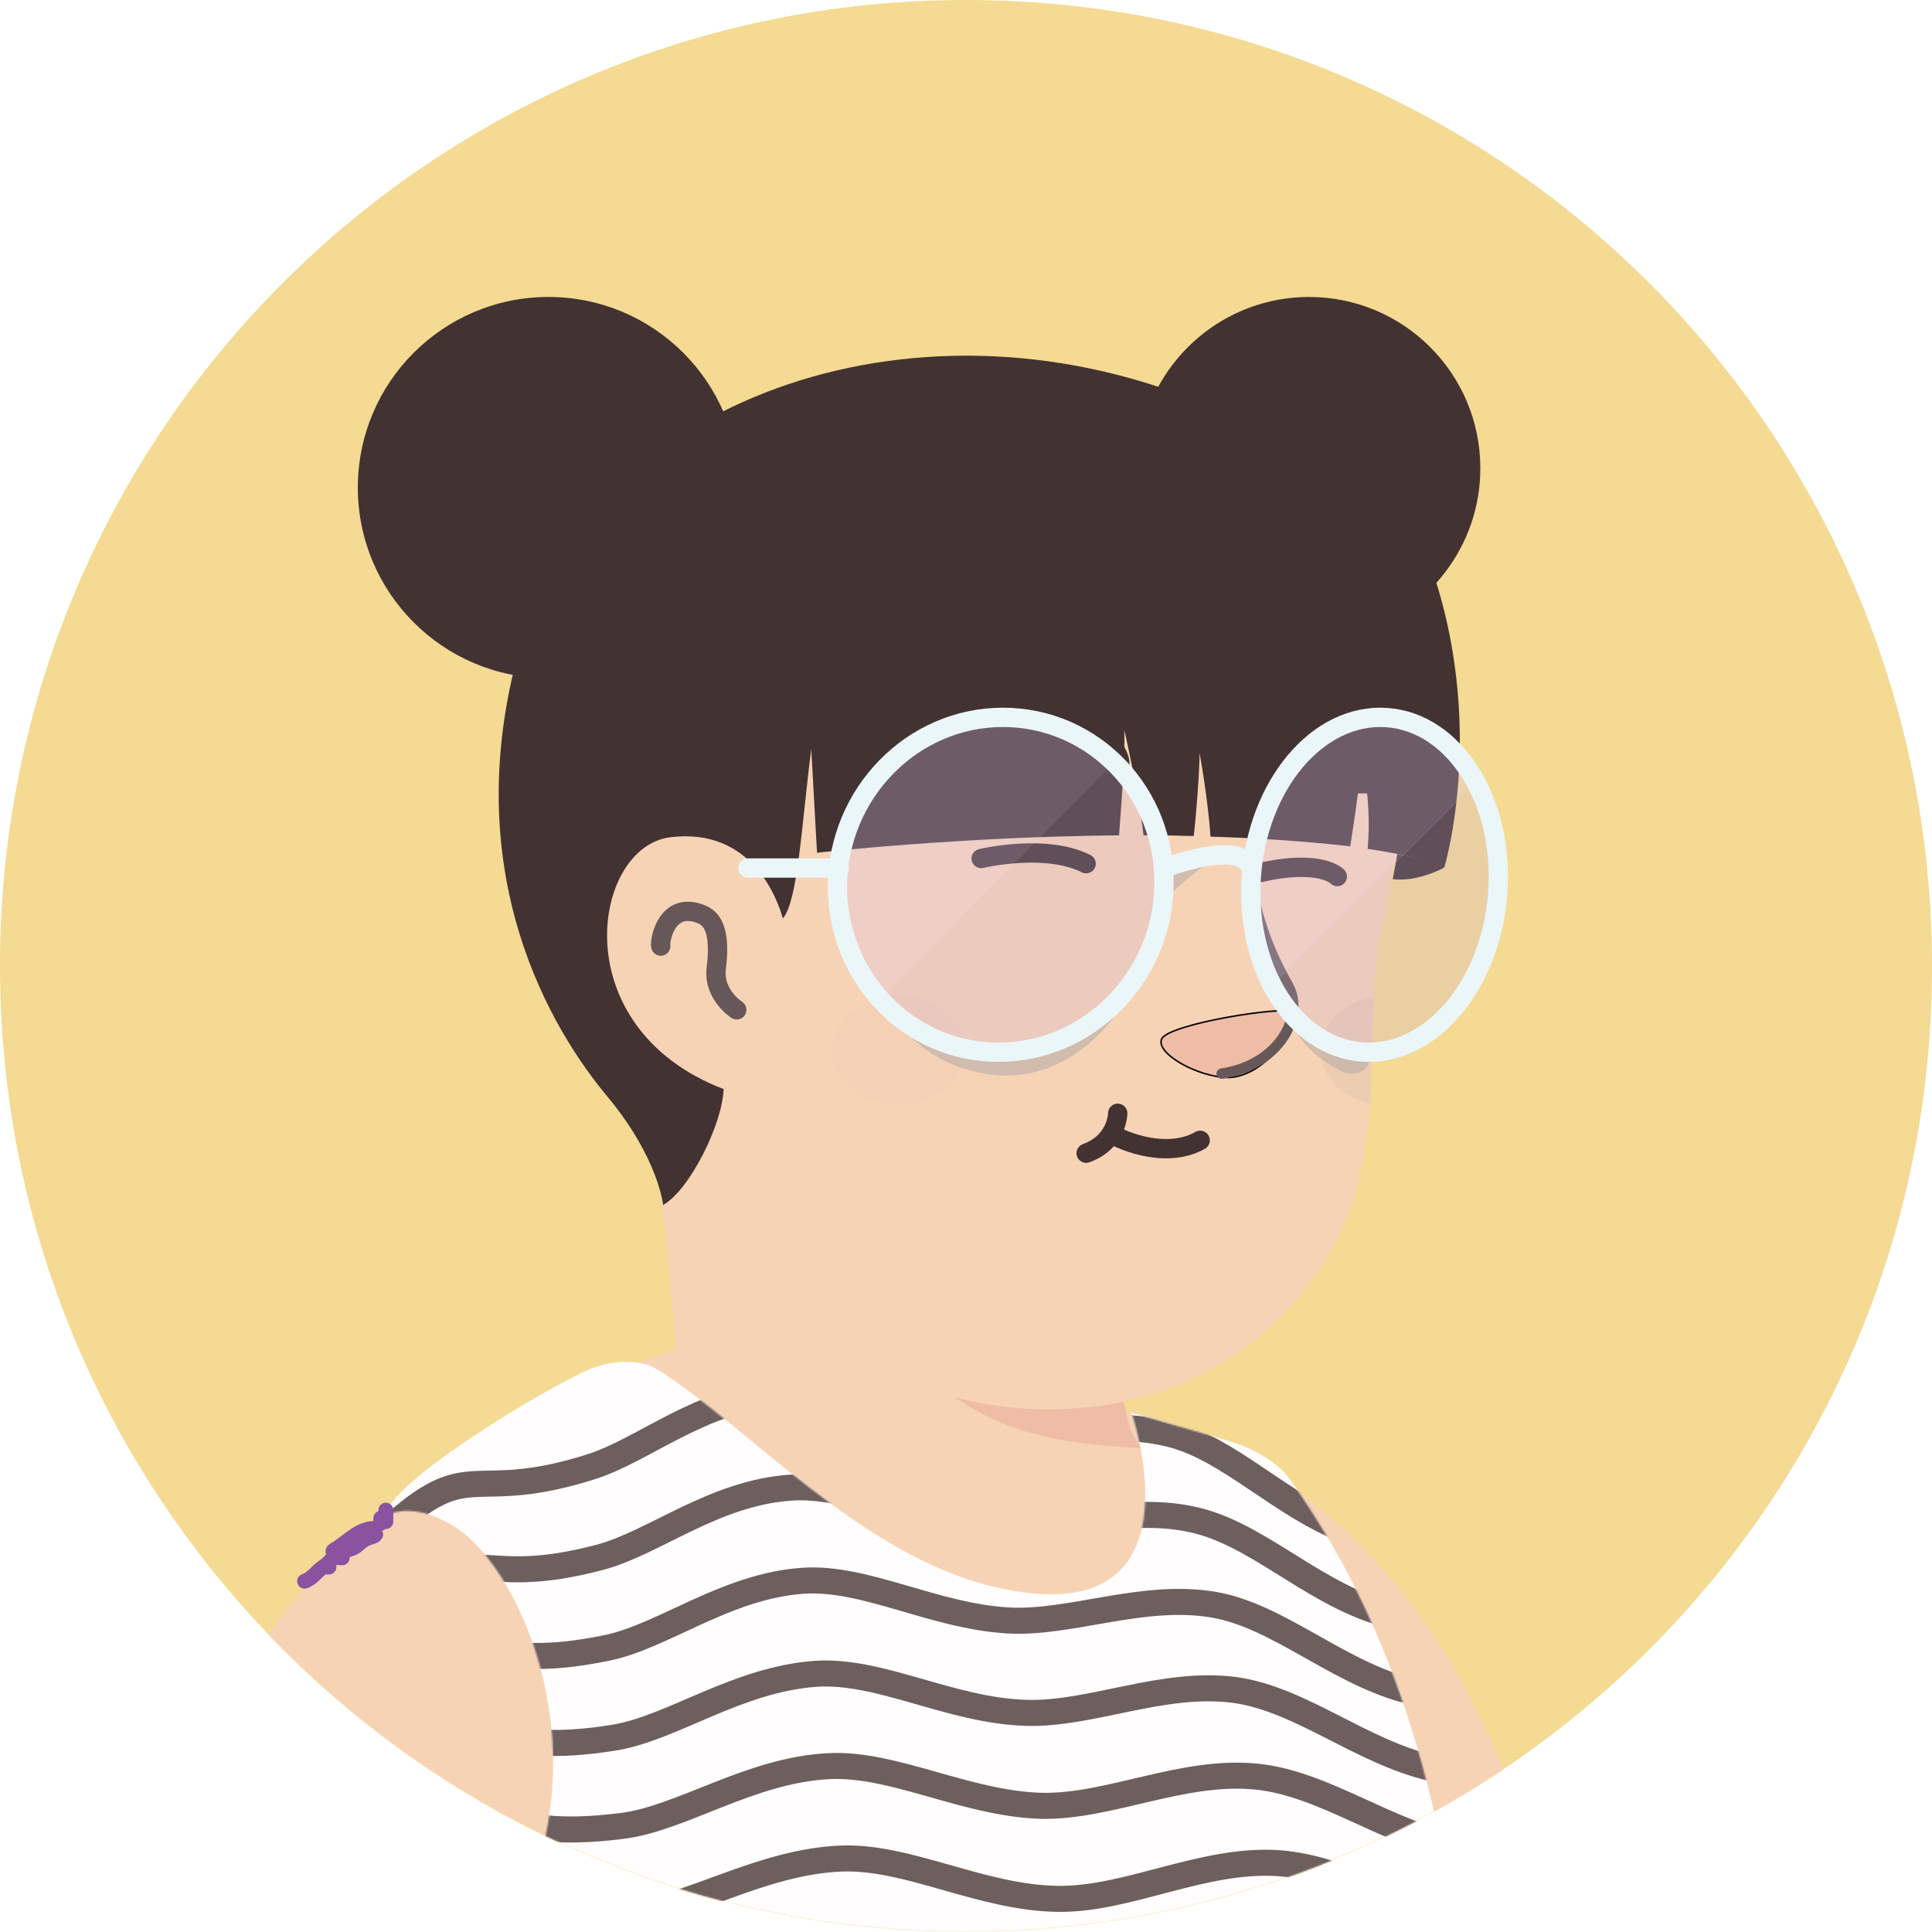 <svg width="1300" height="1300" viewBox="0 0 1300 1300" fill="none" xmlns="http://www.w3.org/2000/svg">
<path d="M650 1300C290.71 1300 0 1008.86 0 650C0 290.71 291.141 0 650 0C1009.29 0 1300 291.141 1300 650C1300.43 1009.29 1009.29 1300 650 1300Z" fill="#F4DA92"/>
<mask id="mask0_422_3238" style="mask-type:alpha" maskUnits="userSpaceOnUse" x="0" y="0" width="1301" height="1300">
<path d="M650 1300C290.71 1300 0 1008.86 0 650C0 290.71 291.141 0 650 0C1009.29 0 1300 291.141 1300 650C1300.43 1009.29 1009.29 1300 650 1300Z" fill="#F7C0B5"/>
</mask>
<g mask="url(#mask0_422_3238)">
<path d="M1014.01 1197.33C1010.97 1199.5 1007.51 1201.67 1004.47 1203.83C1001.01 1206 997.972 1208.17 994.506 1209.9C991.472 1211.63 988.872 1213.37 985.839 1215.1C985.406 1215.53 984.972 1215.53 984.539 1215.97C974.572 1222.03 964.172 1227.67 953.772 1232.87C950.739 1234.6 947.272 1236.33 944.239 1237.63C944.239 1237.63 943.806 1238.07 943.372 1238.07C939.906 1239.8 936.439 1241.53 932.972 1243.27C926.039 1246.73 918.672 1249.77 911.739 1252.8C908.272 1254.53 904.372 1255.83 900.906 1257.13C897.439 1258.43 893.539 1260.17 890.072 1261.47C886.606 1262.77 882.706 1264.5 879.239 1265.8C879.239 1265.8 879.239 1265.8 878.806 1265.8C875.339 1267.1 871.439 1268.4 867.972 1269.7C860.172 1272.3 851.939 1274.9 844.139 1277.5C841.539 1278.37 838.506 1279.23 835.906 1280.1C827.672 1282.7 819.439 1284.87 811.206 1286.6C808.172 1287.47 805.139 1287.9 801.672 1288.77C793.872 1290.5 785.639 1292.23 777.839 1293.97C776.106 1294.4 774.806 1294.4 773.072 1294.83C770.472 1295.27 767.439 1295.7 764.839 1296.13C760.939 1296.57 757.472 1297.43 753.572 1297.87C751.839 1298.3 750.106 1298.3 748.372 1298.73C746.206 1299.17 743.606 1299.6 741.006 1299.6C734.072 1300.47 726.706 1301.33 719.772 1302.2C717.606 1302.63 715.006 1302.63 712.839 1303.07H712.406C709.372 1303.5 706.339 1303.5 703.306 1303.93C700.272 1304.37 697.239 1304.37 694.206 1304.37C692.472 1304.37 690.306 1304.8 688.572 1304.8C685.106 1304.8 682.072 1305.23 679.039 1305.23C674.706 1305.23 670.806 1305.67 666.472 1305.67C662.139 1305.67 658.239 1305.67 653.906 1305.67C650.872 1305.67 647.839 1305.67 644.806 1305.67C462.372 1303.07 297.706 1225.5 180.706 1102.43C180.706 1102.43 180.706 1102 180.272 1102C193.706 1075.57 243.539 1027.9 295.539 988.465C361.406 938.632 454.572 907.865 454.572 907.865C454.572 907.865 515.672 897.898 742.306 945.132C915.206 981.532 988.872 1129.3 1014.01 1197.33Z" fill="#F7D3B5"/>
<path d="M790.409 1065.16C781.309 1109.8 722.376 1136.23 623.142 1096.36C501.376 1046.96 454.576 907.865 454.576 907.865C448.076 808.198 432.909 722.831 432.909 722.831C573.743 710.698 740.142 875.365 740.142 875.365L759.209 956.831C760.943 963.765 764.409 969.831 769.609 974.165C778.709 989.765 796.476 1036.56 790.409 1065.16Z" fill="#F7D3B5"/>
<path d="M769.603 974.598C686.836 970.264 625.736 958.131 560.303 840.698C615.769 889.664 681.203 908.298 750.103 916.964L759.203 956.831C760.936 964.198 764.403 970.264 769.603 974.598Z" fill="#EFBDA5"/>
<path d="M940.776 452.431C948.576 488.831 952.476 518.298 931.243 615.365C910.01 712.431 950.743 809.498 848.476 898.331C779.576 958.131 659.11 969.398 562.91 903.965C530.41 881.865 500.51 851.098 476.243 810.798C457.176 779.165 435.076 749.265 410.376 721.965C376.143 684.698 334.976 609.731 355.343 477.131C388.276 261.332 601.91 236.632 728.01 260.465C854.11 284.298 919.543 356.231 940.776 452.431Z" fill="#F7D3B5"/>
<path d="M526.073 621.865C526.073 621.865 512.64 556.865 449.373 564.665C394.773 571.598 375.707 702.465 499.64 738.865" fill="#F7D3B5"/>
<path d="M495.741 679.499C495.741 679.499 480.141 669.532 481.874 652.199C484.474 631.832 481.874 619.265 472.341 615.365C448.507 605.399 443.741 633.132 444.607 636.599" stroke="#665858" stroke-width="13" stroke-miterlimit="10" stroke-linecap="round" stroke-linejoin="round"/>
<g filter="url(#filter0_d_422_3238)">
<path d="M826.376 721.531C826.376 721.531 842.842 722.398 858.442 703.765C867.109 693.365 874.476 680.365 869.709 676.465C864.942 672.131 786.509 684.265 781.309 694.665C776.109 705.065 806.442 721.531 826.376 721.531Z" fill="#EFBDA5"/>
<path d="M826.402 721.032L826.401 721.032L826.389 721.031H826.376C816.52 721.031 804.039 716.951 794.666 711.564C789.981 708.872 786.113 705.875 783.743 702.936C781.363 699.984 780.589 697.223 781.756 694.888C782.033 694.334 782.578 693.733 783.41 693.096C784.237 692.463 785.319 691.817 786.627 691.167C789.245 689.865 792.725 688.564 796.793 687.301C804.925 684.777 815.344 682.425 825.761 680.531C836.176 678.638 846.574 677.205 854.659 676.516C858.704 676.171 862.158 676.014 864.743 676.076C866.037 676.107 867.099 676.193 867.902 676.333C868.303 676.403 868.629 676.485 868.881 676.576C869.139 676.669 869.292 676.761 869.373 676.835L869.382 676.843L869.392 676.852C870.407 677.682 870.829 679.029 870.68 680.873C870.531 682.718 869.813 684.972 868.659 687.467C866.355 692.451 862.376 698.263 858.059 703.444C850.32 712.687 842.381 717.079 836.394 719.163C833.399 720.206 830.89 720.673 829.134 720.879C828.256 720.982 827.567 721.02 827.1 721.032C826.867 721.038 826.689 721.038 826.572 721.036C826.513 721.036 826.469 721.034 826.44 721.033L826.409 721.032L826.403 721.032L826.402 721.032Z" stroke="black"/>
</g>
<path d="M839.37 575.932C839.37 575.932 840.237 617.099 866.67 663.032C878.37 683.399 860.604 716.765 822.037 722.399" stroke="#665858" stroke-width="7" stroke-miterlimit="10" stroke-linecap="round" stroke-linejoin="round"/>
<path opacity="0.42" d="M604.504 743.632C629.155 743.632 649.138 727.141 649.138 706.798C649.138 686.456 629.155 669.965 604.504 669.965C579.854 669.965 559.871 686.456 559.871 706.798C559.871 727.141 579.854 743.632 604.504 743.632Z" fill="#F0CFB6"/>
<path opacity="0.42" d="M924.306 670.831C923.006 695.098 923.439 718.931 921.706 742.765C902.639 738.431 888.772 724.131 888.772 707.231C888.772 689.031 903.939 674.298 924.306 670.831Z" fill="#E0C5AC"/>
<path d="M258.773 1020.71C258.773 1020.71 274.973 1008.46 305.182 1026.84C361.66 1061.43 433.462 1246.19 279.351 1375.35C279.351 1375.35 251.768 1536.46 279.351 1567.11C279.351 1567.11 783.715 1592.5 1001.31 1567.11C1001.31 1567.11 1004.81 1468.16 990.802 1367.03C973.289 1238.75 950.961 1112.22 868.213 995.759C856.392 979.122 834.502 971.679 820.929 967.739L761.386 950.664C761.386 950.664 813.924 1102.59 668.131 1067.56C578.817 1046.11 504.826 961.172 443.532 922.206C429.084 913.012 409.382 916.077 396.686 921.33C367.79 933.589 260.963 997.51 258.773 1020.71Z" fill="#FFFDFD"/>
<mask id="mask1_422_3238" style="mask-type:alpha" maskUnits="userSpaceOnUse" x="258" y="916" width="744" height="663">
<path d="M258.773 1020.71C258.773 1020.71 274.973 1008.46 305.182 1026.84C361.66 1061.43 433.462 1246.19 279.351 1375.35C279.351 1375.35 251.768 1536.46 279.351 1567.11C279.351 1567.11 783.715 1592.5 1001.31 1567.11C1001.31 1567.11 1004.81 1468.16 990.802 1367.03C973.289 1238.75 950.961 1112.22 868.213 995.759C856.392 979.122 834.502 971.679 820.929 967.739L761.386 950.664C761.386 950.664 813.924 1102.59 668.131 1067.56C578.817 1046.11 504.826 961.172 443.532 922.206C429.084 913.012 409.382 916.077 396.686 921.33C367.79 933.589 260.963 997.51 258.773 1020.71Z" fill="#444444"/>
</mask>
<g mask="url(#mask1_422_3238)">
<path d="M267.532 1023.78C317.443 980.436 318.757 1011.96 397.564 987.003C432.589 976.058 471.117 941.908 522.341 937.968C561.745 934.903 605.088 960.734 653.686 965.988C693.965 970.366 741.687 953.291 788.096 965.112C827.499 975.182 861.649 1012.83 906.306 1029.91" stroke="#6D5F5E" stroke-width="17.513" stroke-miterlimit="10" stroke-linecap="round" stroke-linejoin="round"/>
<path d="M268.848 1073.69C325.326 1036.91 322.261 1069.31 403.695 1047.86C440.034 1038.23 480.313 1004.52 531.975 1001.01C572.254 997.948 616.911 1024.22 665.947 1028.16C707.102 1031.66 755.261 1011.96 802.545 1022.47C843.7 1031.22 879.601 1068.44 925.134 1083.76" stroke="#6D5F5E" stroke-width="17.513" stroke-miterlimit="10" stroke-linecap="round" stroke-linejoin="round"/>
<path d="M269.721 1123.6C331.453 1093.83 324.886 1126.23 408.946 1108.72C446.598 1100.83 488.629 1067.12 540.729 1063.62C582.321 1060.99 627.854 1087.26 677.765 1090.33C720.233 1092.95 768.831 1071.5 816.991 1079.82C859.459 1087.26 897.987 1123.6 944.395 1136.74" stroke="#6D5F5E" stroke-width="17.513" stroke-miterlimit="10" stroke-linecap="round" stroke-linejoin="round"/>
<path d="M271.038 1173.95C336.711 1150.75 327.516 1183.14 413.766 1169.13C452.732 1162.57 496.513 1129.73 549.489 1126.23C592.395 1123.6 639.241 1150.75 689.59 1152.5C733.372 1154.25 782.407 1130.61 831.005 1137.17C875.224 1143.3 915.941 1178.77 963.225 1189.71" stroke="#6D5F5E" stroke-width="17.513" stroke-miterlimit="10" stroke-linecap="round" stroke-linejoin="round"/>
<path d="M272.347 1224.3C341.522 1207.66 330.138 1239.62 418.139 1228.68C458.418 1223.86 504.389 1191.02 557.803 1188.4C601.584 1186.21 650.182 1213.79 700.969 1215.1C746.502 1215.98 795.537 1190.59 845.01 1195.4C890.981 1199.78 934.325 1234.37 982.484 1243.13" stroke="#6D5F5E" stroke-width="17.513" stroke-miterlimit="10" stroke-linecap="round" stroke-linejoin="round"/>
<path d="M273.664 1274.65C345.904 1263.7 332.331 1295.23 422.084 1288.22C463.676 1284.72 511.398 1252.76 566.125 1250.57C611.22 1248.82 660.693 1277.27 712.356 1277.71C759.202 1278.15 809.113 1250.57 859.462 1253.63C907.184 1256.7 953.155 1289.97 1002.19 1295.66" stroke="#6D5F5E" stroke-width="17.513" stroke-miterlimit="10" stroke-linecap="round" stroke-linejoin="round"/>
</g>
<path d="M745.806 526.549C755.22 527.849 762.494 517.882 759.071 508.349C757.359 503.149 754.364 498.382 749.657 495.349C735.108 486.249 680.762 485.382 652.092 506.182C626.845 525.249 703.014 520.482 745.806 526.549Z" fill="#423232"/>
<path d="M864.331 531.316C856.629 531.316 851.921 521.35 855.773 513.116C857.912 508.783 860.908 504.883 865.187 502.716C878.452 496.216 913.969 500.116 929.802 522.216C943.924 541.716 899.848 530.883 864.331 531.316Z" fill="#423232"/>
<path d="M730.82 581.149C703.433 567.283 660.214 577.683 660.214 577.683" stroke="#423232" stroke-width="13" stroke-miterlimit="10" stroke-linecap="round" stroke-linejoin="round"/>
<path d="M899.853 589.816C899.853 589.816 888.727 577.683 847.647 587.216" stroke="#423232" stroke-width="13" stroke-miterlimit="10" stroke-linecap="round" stroke-linejoin="round"/>
<path d="M807.566 767.297C791.966 776.397 769.433 773.797 749.933 764.264" stroke="#423232" stroke-width="13" stroke-miterlimit="10" stroke-linecap="round" stroke-linejoin="round"/>
<path d="M752.098 749.097C752.098 749.097 752.098 768.164 730.864 775.964" stroke="#423232" stroke-width="13" stroke-miterlimit="10" stroke-linecap="round" stroke-linejoin="round"/>
<path d="M996.085 315.087C996.085 251.387 944.518 199.821 880.818 199.821C824.052 199.821 776.818 240.987 767.285 294.721C778.985 298.621 790.252 303.821 800.652 311.187C796.752 318.987 808.452 318.987 804.552 326.787C851.352 348.454 884.719 383.554 914.185 425.587C961.419 411.287 996.085 367.087 996.085 315.087Z" fill="#423232"/>
<path d="M940.615 573.354C952.315 507.487 948.848 481.487 941.915 450.72C939.748 441.187 937.148 432.087 934.115 422.987C911.148 404.787 886.882 393.087 850.048 387.887C750.815 374.454 672.382 383.554 588.748 401.754C536.315 413.02 547.148 594.154 526.782 617.987C523.315 605.854 506.415 556.454 450.948 563.387C398.515 569.887 378.582 691.22 486.915 732.82C486.048 756.654 463.948 800.854 446.182 810.82C446.182 810.82 443.148 779.187 408.482 737.587C373.815 695.987 304.482 588.087 351.282 430.354C398.082 272.62 609.982 190.287 807.148 270.454C840.948 284.32 868.682 303.821 890.782 324.187C942.782 371.854 970.515 441.187 962.282 510.954C960.115 534.354 953.615 556.887 940.615 573.354Z" fill="#423232"/>
<path d="M369.052 456.354C439.891 456.354 497.318 398.927 497.318 328.087C497.318 257.248 439.891 199.821 369.052 199.821C298.212 199.821 240.785 257.248 240.785 328.087C240.785 398.927 298.212 456.354 369.052 456.354Z" fill="#423232"/>
<path d="M971.817 583.754C959.683 578.554 941.483 574.221 920.25 571.187C923.283 536.954 915.917 510.954 915.917 510.954C915.05 528.721 910.283 558.187 908.55 569.454C878.217 565.987 843.984 563.821 814.517 562.954C812.784 536.954 807.15 506.621 807.15 506.621C807.15 519.187 804.983 547.354 803.25 562.521C795.883 562.521 788.517 562.087 782.017 562.087C777.683 562.087 773.783 562.087 769.45 562.087C765.55 529.587 756.45 491.021 756.45 491.021C757.317 507.921 754.283 543.887 752.983 562.087C645.517 562.954 549.75 573.787 549.75 573.787L540.217 401.754C581.383 314.654 914.617 275.654 947.55 344.121C1007.35 467.187 971.817 583.754 971.817 583.754Z" fill="#423232"/>
<path d="M971.815 583.754C971.815 583.754 954.048 593.721 937.148 591.554C937.148 591.554 939.748 578.121 940.182 574.654C940.615 574.654 965.315 579.421 971.815 583.754Z" fill="#423232"/>
<path opacity="0.6" d="M865.081 677.253C865.081 677.253 870.281 706.72 904.514 721.453C913.181 724.92 922.281 719.287 922.281 709.753C921.848 709.753 867.248 680.72 865.081 677.253Z" fill="#B7AEA9"/>
<path opacity="0.6" d="M782.747 606.187C782.747 606.187 810.48 578.453 824.347 575.42L787.514 584.087L782.747 606.187Z" fill="#B7AEA9"/>
<path opacity="0.6" d="M597.718 677.254C597.718 677.254 613.751 713.654 661.851 722.321C709.951 731.421 753.718 696.754 774.084 638.687C774.084 638.687 757.618 692.421 691.751 702.387C626.318 713.221 597.718 677.254 597.718 677.254Z" fill="#B7AEA9"/>
<path opacity="0.29" d="M675.281 482.687C614.181 482.687 564.347 533.821 563.914 596.221C563.914 625.687 574.747 652.554 592.514 672.054L749.814 513.021C730.314 493.954 704.314 482.687 675.281 482.687Z" fill="#DBC3ED"/>
<path opacity="0.23" d="M749.817 513.021L592.517 672.054C612.45 694.154 640.617 707.587 671.817 707.587C732.05 707.587 781.45 657.754 783.183 595.787C784.05 563.287 771.05 533.821 749.817 513.021Z" fill="#C4ADD8"/>
<path opacity="0.29" d="M928.782 482.687C882.416 482.687 843.416 533.821 841.682 596.221C840.816 621.354 846.449 644.321 855.982 662.954L993.349 526.887C979.049 500.021 955.649 482.687 928.782 482.687Z" fill="#DBC3ED"/>
<path opacity="0.23" d="M993.349 526.453L855.982 662.52C870.282 689.82 893.682 707.586 920.982 707.586C966.482 707.586 1005.48 657.753 1008.08 595.786C1008.95 570.22 1003.32 545.953 993.349 526.453Z" fill="#C4ADD8"/>
<path d="M783.182 596.221C781.882 658.187 732.049 708.021 671.816 708.021C611.582 708.021 563.482 658.187 563.482 596.221C563.916 533.821 613.749 482.687 674.849 482.687C735.949 482.687 784.916 533.821 783.182 596.221Z" stroke="#EBF6F9" stroke-width="13" stroke-miterlimit="10" stroke-linecap="round" stroke-linejoin="round"/>
<path d="M1008.08 596.221C1005.48 658.187 966.481 708.021 920.981 708.021C875.481 708.021 839.948 658.187 841.681 596.221C843.414 533.821 882.414 482.687 928.781 482.687C975.148 482.687 1010.68 533.821 1008.08 596.221Z" stroke="#EBF6F9" stroke-width="13" stroke-miterlimit="10" stroke-linecap="round" stroke-linejoin="round"/>
<path d="M564.78 584.087H503.247" stroke="#EBF6F9" stroke-width="13" stroke-miterlimit="10" stroke-linecap="round" stroke-linejoin="round"/>
<path d="M783.615 584.087C783.615 584.087 835.182 564.153 841.682 584.087" stroke="#EBF6F9" stroke-width="13" stroke-miterlimit="10" stroke-linecap="round" stroke-linejoin="round"/>
<path d="M256.214 1021.59V1025.01" stroke="#8B52A0" stroke-width="10" stroke-linecap="round"/>
<path d="M259.631 1018.18C259.631 1020 259.631 1025.47 259.631 1023.64C259.631 1021.14 259.631 1018.63 259.631 1016.13" stroke="#8B52A0" stroke-width="10" stroke-linecap="round"/>
<path d="M252.114 1028.43C242.152 1028.43 235.138 1036.23 227.359 1041.41C226.446 1042.02 221.885 1044.31 225.233 1044.15C229.469 1043.95 237.099 1042.96 240.496 1039.74C242.884 1037.48 245.325 1035.75 248.165 1034.73C249.595 1034.22 252.11 1033.9 252.797 1032.53" stroke="#8B52A0" stroke-width="10" stroke-linecap="round"/>
<path d="M217.942 1054.4H221.359" stroke="#8B52A0" stroke-width="10" stroke-linecap="round"/>
<path d="M230.244 1048.25C228.797 1048.25 225.214 1047.62 224.056 1048.59C222.01 1050.29 220.219 1052.59 217.943 1054.06C213.169 1057.12 210.249 1062.2 204.958 1063.97" stroke="#8B52A0" stroke-width="10" stroke-linecap="round"/>
</g>
<defs>
<filter id="filter0_d_422_3238" x="776.719" y="675.562" width="98.49" height="53.975" filterUnits="userSpaceOnUse" color-interpolation-filters="sRGB">
<feFlood flood-opacity="0" result="BackgroundImageFix"/>
<feColorMatrix in="SourceAlpha" type="matrix" values="0 0 0 0 0 0 0 0 0 0 0 0 0 0 0 0 0 0 127 0" result="hardAlpha"/>
<feOffset dy="4"/>
<feGaussianBlur stdDeviation="2"/>
<feComposite in2="hardAlpha" operator="out"/>
<feColorMatrix type="matrix" values="0 0 0 0 0 0 0 0 0 0 0 0 0 0 0 0 0 0 0.25 0"/>
<feBlend mode="normal" in2="BackgroundImageFix" result="effect1_dropShadow_422_3238"/>
<feBlend mode="normal" in="SourceGraphic" in2="effect1_dropShadow_422_3238" result="shape"/>
</filter>
</defs>
</svg>
